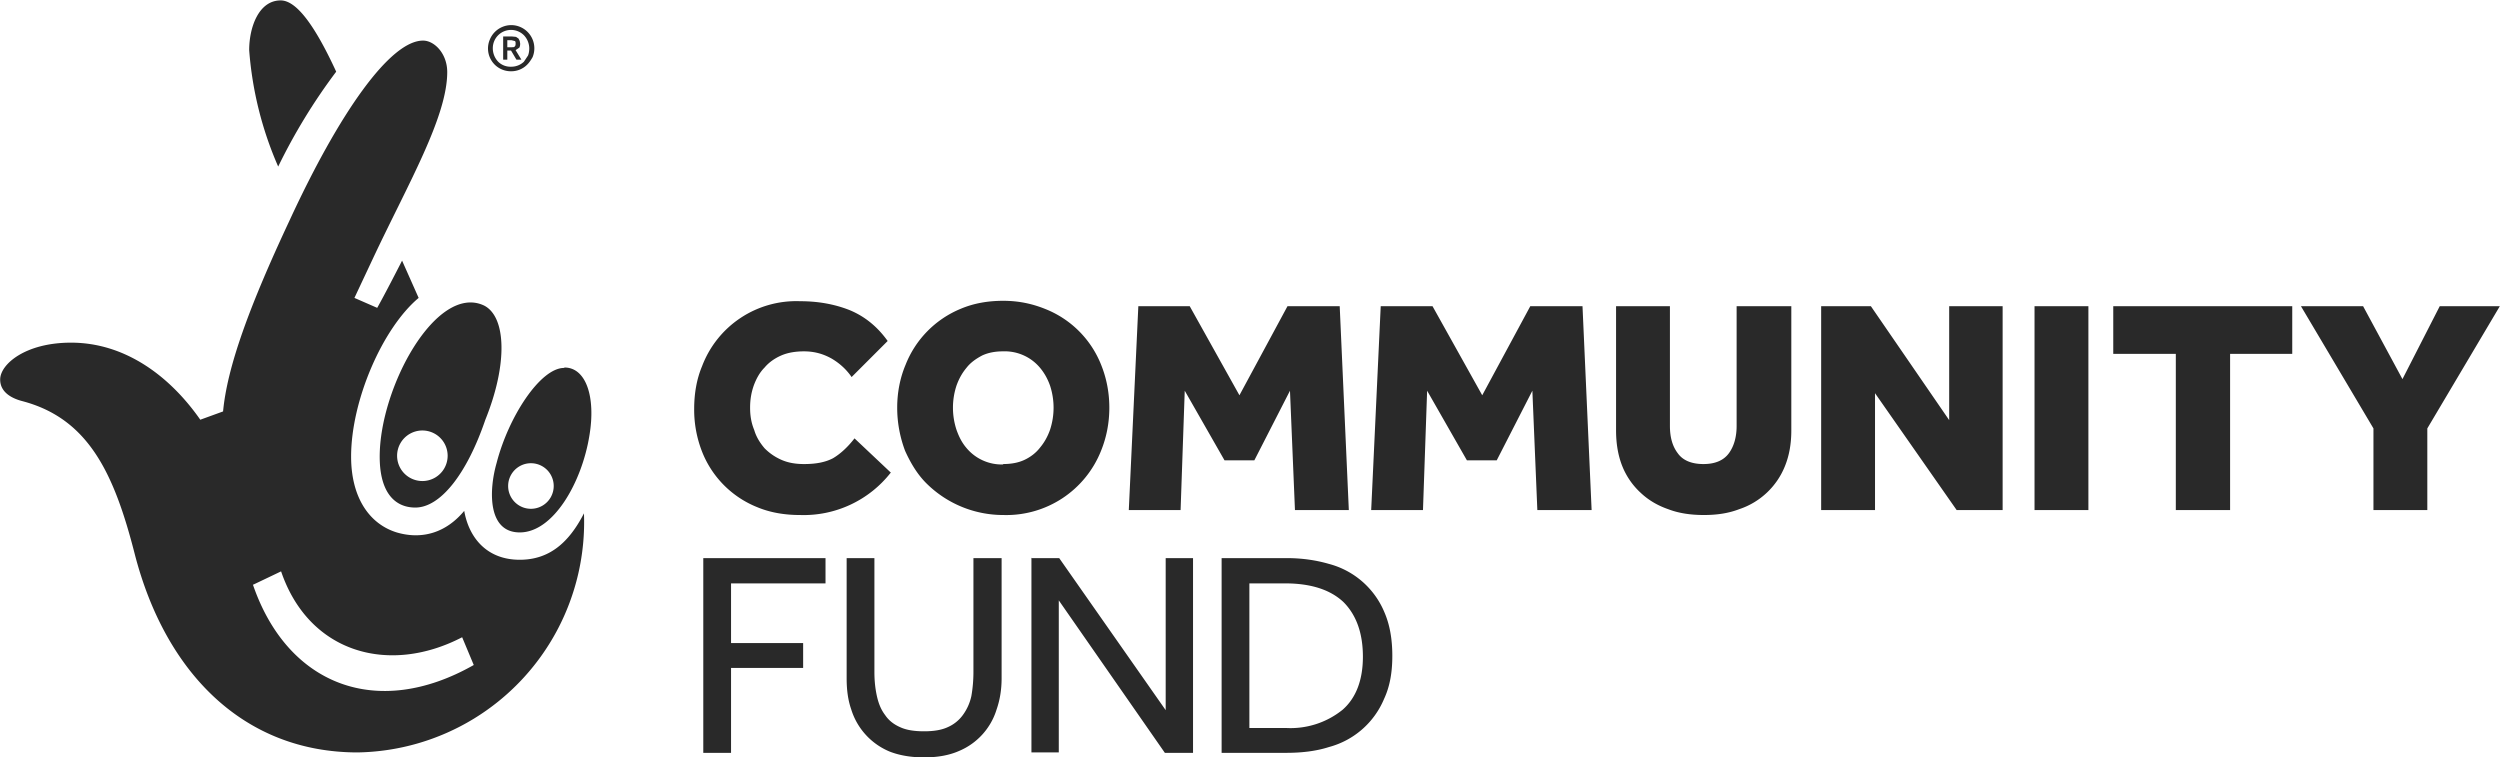 <svg xmlns="http://www.w3.org/2000/svg" style="isolation:isolate" viewBox="106.5 109.3 603.3 182.8" width="804.4" height="243.7"><path d="M321.5 223.3a26.7 26.7 0 0 1-22 10.3c-3.7 0-7.2-.6-10.3-1.9a23.8 23.8 0 0 1-13.3-13.4A27.8 27.8 0 0 1 274 208c0-3.7.6-7.2 1.9-10.3a24.3 24.3 0 0 1 23.7-15.7c4.3 0 8.2.7 11.8 2.1 3.7 1.5 6.8 4 9.3 7.5l-8.7 8.7c-1.3-1.9-3-3.4-4.9-4.5-2-1.1-4.1-1.7-6.6-1.7-2 0-3.9.3-5.5 1s-3 1.7-4 2.9c-1.2 1.2-2 2.7-2.6 4.3-.6 1.7-.9 3.4-.9 5.4 0 2 .3 3.7 1 5.4.5 1.7 1.4 3.1 2.5 4.4 1.2 1.2 2.5 2.1 4.1 2.8 1.6.7 3.4 1 5.4 1 2.8 0 5.1-.4 7-1.4 1.7-1 3.5-2.6 5.2-4.8l8.8 8.3Zm27-2c2 0 3.7-.3 5.2-1s2.8-1.7 3.8-3c1-1.2 1.8-2.6 2.4-4.3a17.1 17.1 0 0 0 0-10.6c-.6-1.7-1.4-3.1-2.4-4.3a11.1 11.1 0 0 0-9-4c-1.8 0-3.5.3-5 1-1.5.8-2.8 1.7-3.8 3-1 1.2-1.8 2.6-2.4 4.3a17.1 17.1 0 0 0 0 10.6c.6 1.7 1.3 3.1 2.4 4.4a11.1 11.1 0 0 0 8.9 4Zm0 12.3a26.3 26.3 0 0 1-18.2-7.4c-2.3-2.2-4-5-5.4-8.1-1.2-3.2-1.9-6.7-1.9-10.4s.7-7.2 2-10.3a24.2 24.2 0 0 1 13.4-13.6c3.1-1.3 6.5-1.9 10.2-1.9 3.7 0 7 .7 10.2 2a24 24 0 0 1 13.4 13.4c1.3 3.2 2 6.7 2 10.4s-.7 7.2-2 10.4a24.6 24.6 0 0 1-23.6 15.5Zm32.6-50.4h12.5l12 21.5 11.6-21.5h12.6l2.2 49.2H419l-1.2-28.8-8.6 16.8h-7.2l-9.6-16.8-1 28.8h-12.5l2.3-49.2Zm58.6 0h12.5l12 21.5 11.6-21.5h12.6l2.2 49.2h-13.1l-1.2-28.8-8.6 16.8h-7.2l-9.6-16.8-1 28.8h-12.5l2.3-49.2Zm56.8 0h13v28.9c0 2.7.6 4.9 1.9 6.6 1.2 1.7 3.3 2.6 6.2 2.6 3 0 5-1 6.2-2.7 1.2-1.7 1.8-3.9 1.8-6.5v-28.9h13.2v30c0 3.2-.5 6-1.5 8.5a18 18 0 0 1-11.1 10.5c-2.6 1-5.4 1.4-8.5 1.4-3.1 0-6-.4-8.6-1.4-2.6-.9-4.8-2.2-6.7-4a17.6 17.6 0 0 1-4.4-6.4c-1-2.5-1.5-5.4-1.5-8.6v-30Zm49.7 0H558l18.9 27.5v-27.5h12.9v49.2h-11.1L559 204.2v28.2h-13v-49.2Zm51.3 0h13v49.2h-13v-49.2Zm34 11.5h-15v-11.5h43.2v11.5h-15v37.7h-13.1v-37.7Zm47.8 18-17.5-29.5h15l9.5 17.6 9-17.6h14.5l-17.5 29.5v19.7h-13v-19.6ZM276.2 244h29.5v6.1h-22.8v14.4h17.4v6h-17.4v20.5h-6.7v-47Zm34.6 0h6.7v27.5c0 2.1.2 4 .6 5.8.4 1.8 1 3.3 2 4.6.8 1.2 2 2.2 3.6 2.9 1.5.7 3.4 1 5.8 1 2.3 0 4.2-.3 5.7-1a8.9 8.9 0 0 0 3.7-3 12 12 0 0 0 2-4.5c.3-1.7.5-3.7.5-5.8V244h6.8V273c0 2.7-.4 5.2-1.2 7.5a15.9 15.9 0 0 1-9.2 10.1c-2.3 1-5.1 1.5-8.3 1.5-3.2 0-6-.5-8.3-1.4a16.2 16.2 0 0 1-9.3-10.2c-.8-2.3-1.1-4.8-1.1-7.5v-29Zm44.5 0h6.8l25.7 36.7V244h6.6v47h-6.8L362 254.2v36.7h-6.6v-47Zm61.5 41a20 20 0 0 0 13.7-4.4c3.2-2.8 4.9-7.1 4.9-12.8 0-5.7-1.6-10.1-4.7-13.2-3.2-3-7.9-4.5-14.1-4.5H408v34.9h8.8Zm-15.5-41H417c3.7 0 7.1.5 10.2 1.4a20 20 0 0 1 13.4 11.7c1.3 3 1.9 6.5 1.9 10.5s-.6 7.4-2 10.4a20 20 0 0 1-13.3 11.6c-3.1 1-6.6 1.4-10.3 1.4h-15.6v-47ZM166.6 121.4c0-5.5 2.3-12 7.6-12 3.7 0 8.1 5.7 13.4 17.2a140 140 0 0 0-14 22.9 86 86 0 0 1-7-28.1Zm1 129 6.7-3.2c6.7 19.7 26 25.1 43.7 15.9l2.8 6.7c-23.4 13.3-45 4.8-53.3-19.4Zm79.8-17.2c-3.6 7-8.3 11.2-15.5 11.2-8.1 0-12.3-5.5-13.4-11.8-4.4 5.3-10.2 7-16.3 5.2-6.5-2-11-8.3-11-18.3 0-13.6 7.6-31 16.3-38.3l-4-9c-.6 1.2-4.3 8.4-6 11.4l-5.5-2.4 4.7-10c8.3-17.6 17.7-33.7 17.7-44.5 0-4.4-3-7.5-5.7-7.6-8-.2-20.4 17.5-32.4 43.5-9.6 20.5-15 35.2-16 46l-5.5 2c-7.4-10.6-18.2-18.6-31.2-18.6-11 0-17.1 5.2-17.1 8.9 0 3.4 3.4 4.7 5.3 5.2 16 4.2 22.2 17.4 27.2 37 7.4 28.6 26.3 47.8 53.8 47.8a55.6 55.6 0 0 0 54.6-57.7Zm-39-7.8a6 6 0 1 1 0-12.2 6 6 0 0 1 0 12.2Zm14.8-42.4c-11.4-5.2-25.1 19.7-25.1 36.5 0 9 3.9 12.3 8.6 12.3 6 0 12.4-8 16.9-21.2 5.5-13.6 5-25-.4-27.6Zm11.4 49.1a5.5 5.5 0 1 1 0-11 5.5 5.5 0 0 1 0 11Zm8-34c-5.7 0-13.4 11.7-16.3 23-1.8 6.3-2.3 16.7 5.6 16.7 8.2 0 15-12.2 16.8-23.3 1.6-9.4-.8-16.5-6-16.5ZM230 120.7c.3 0 .6 0 .7-.2.2-.2.2-.4.2-.7 0-.3 0-.5-.2-.6l-.8-.2h-1v1.7h1Zm-2.1-2.6h2.1l1 .1.6.4.3.6.1.6c0 .3 0 .6-.2 1l-.9.6 1.4 2.3h-1.2l-1.3-2.2h-.9v2.2h-1v-5.6Zm1.9 7.3a4.4 4.4 0 0 0 3.1-1.2l1-1.5c.2-.5.3-1.1.3-1.8a4.7 4.7 0 0 0-1.3-3.1 4.4 4.4 0 0 0-7.5 3.1 4.7 4.7 0 0 0 1.3 3.3 4.2 4.2 0 0 0 3.1 1.2Zm0 1.1a5.5 5.5 0 0 1-5.1-7.7 5.6 5.6 0 0 1 3-3 5.5 5.5 0 0 1 4.3 0 5.6 5.6 0 0 1 3 7.3c-.4.7-.8 1.3-1.3 1.8a5.4 5.4 0 0 1-3.9 1.6Z" fill-rule="evenodd" fill="#292929"/></svg>